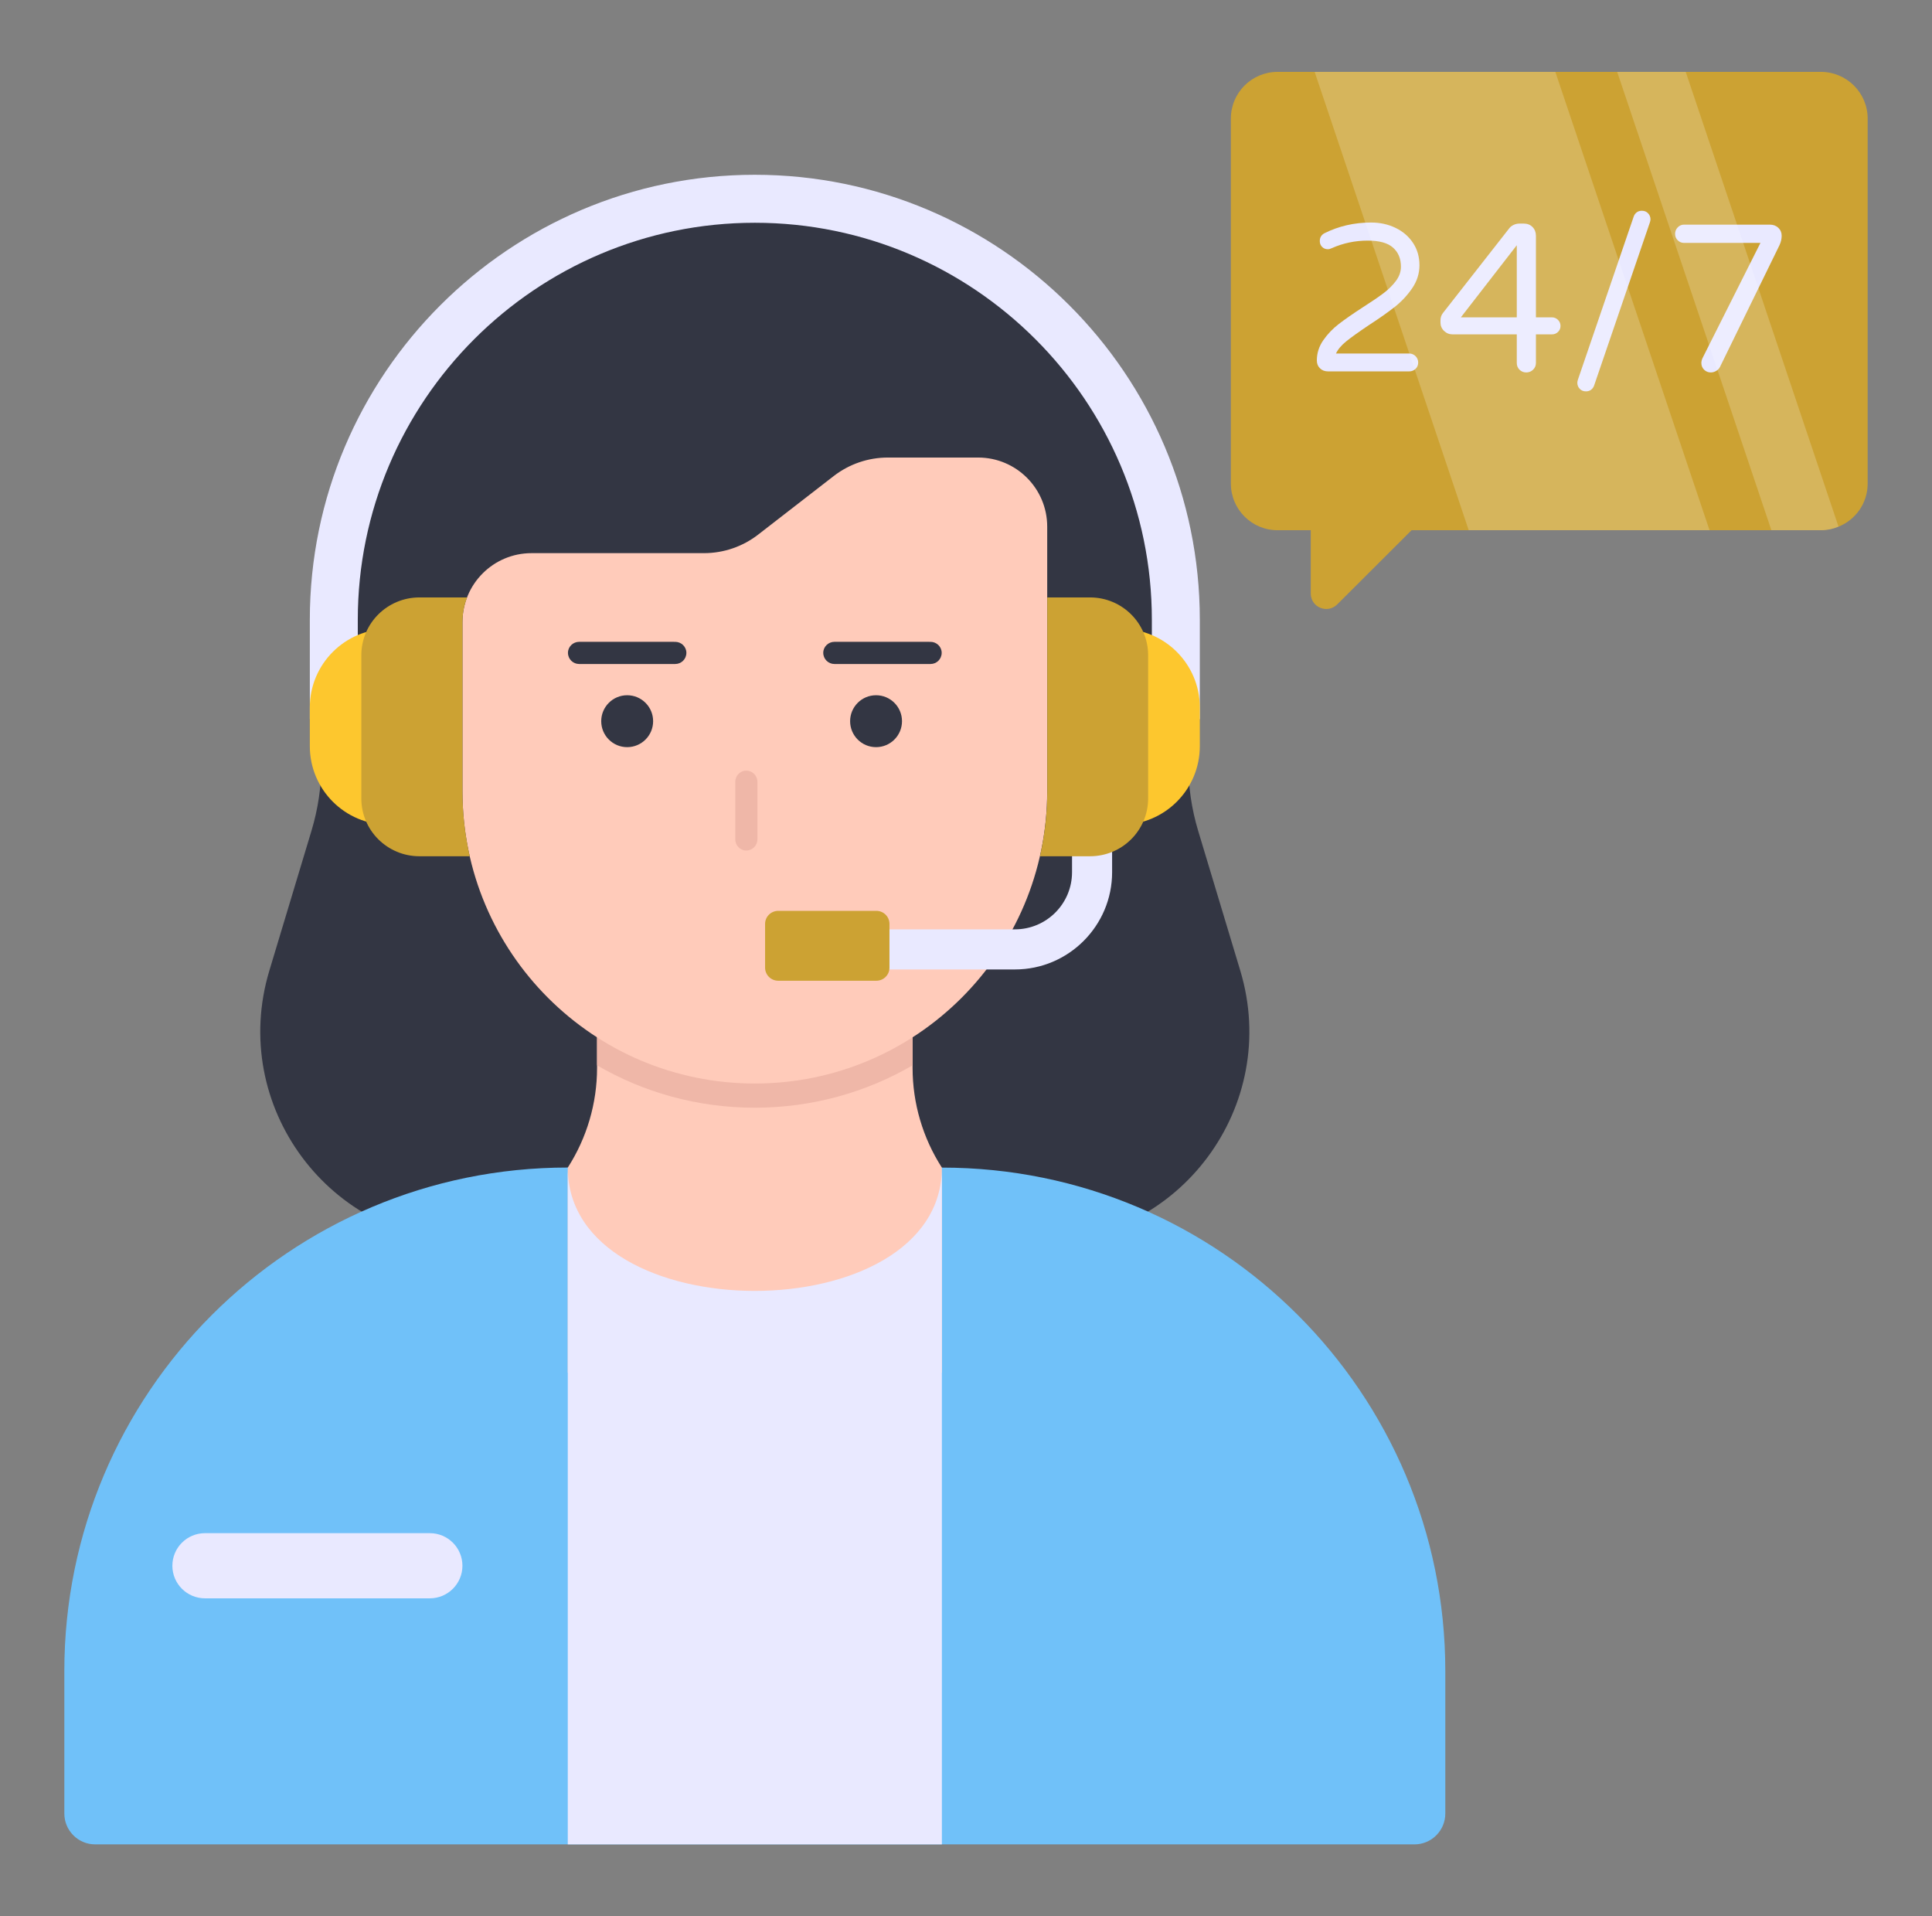<svg width="121" height="120" viewBox="0 0 121 120" fill="none" xmlns="http://www.w3.org/2000/svg">
<rect x="0" y="0" width="121" height="120" fill="#808080" stroke="none"/>
<path d="M65.049 77.781H29.499C20.655 77.781 14.318 69.25 16.87 60.78L19.504 52.037C19.918 50.67 20.13 49.245 20.13 47.816V39.06C20.13 24.068 32.283 11.915 47.276 11.915C62.268 11.915 74.422 24.068 74.422 39.06V47.816C74.422 49.245 74.63 50.67 75.043 52.037L77.677 60.78C80.23 69.25 73.893 77.781 65.049 77.781Z" fill="#333643"/>
<path d="M90.519 104.646V113.564C90.519 114.634 89.654 115.499 88.584 115.499H5.964C4.894 115.499 4.029 114.634 4.029 113.564V104.646C4.029 87.233 18.145 73.113 35.562 73.113L58.989 73.117C76.403 73.117 90.519 87.233 90.519 104.646Z" fill="#70C1F9"/>
<path d="M58.989 73.117V85.954H35.559V73.117C36.756 71.256 37.393 69.089 37.393 66.876V59.453H57.155V66.876C57.155 69.089 57.792 71.256 58.989 73.117Z" fill="#FFCBBA"/>
<path d="M57.155 59.453V66.714C54.247 68.402 50.871 69.367 47.272 69.367C43.673 69.367 40.297 68.402 37.393 66.714V59.453H57.155Z" fill="#EFB7A8"/>
<path d="M58.989 73.117V115.499H35.559V73.117C35.559 83.413 58.989 83.413 58.989 73.117Z" fill="#E9E9FF"/>
<path d="M22.408 45.035V38.815C22.408 25.104 33.563 13.95 47.274 13.95C60.985 13.95 72.14 25.104 72.14 38.815V45.035H75.144V38.815C75.144 23.448 62.641 10.945 47.274 10.945C31.907 10.945 19.404 23.448 19.404 38.815V45.035H22.408Z" fill="#E9E9FF"/>
<path d="M65.586 32.98V49.538C65.586 59.652 57.386 67.852 47.272 67.852C37.16 67.852 28.962 59.654 28.962 49.542V38.966C28.962 36.576 30.9 34.639 33.29 34.639H44.091C45.319 34.639 46.513 34.23 47.484 33.477L52.212 29.813C53.183 29.061 54.377 28.652 55.605 28.652H61.258C63.648 28.652 65.586 30.59 65.586 32.98Z" fill="#FFCBBA"/>
<path d="M63.564 60.709H53.583V58.198H63.564C65.536 58.198 67.141 56.594 67.141 54.621V48.252H69.651V54.621C69.651 57.978 66.92 60.709 63.564 60.709Z" fill="#E9E9FF"/>
<path d="M75.144 44.301V46.726C75.144 49.444 72.941 51.647 70.223 51.647L70.223 39.381C72.941 39.381 75.144 41.584 75.144 44.301Z" fill="#FDC72E"/>
<path d="M71.907 41.035V49.996C71.907 52.004 70.275 53.62 68.268 53.62H65.134C65.427 52.314 65.591 50.943 65.591 49.539V37.412H68.268C70.275 37.412 71.907 39.028 71.907 41.035Z" fill="#CCA233"/>
<path d="M19.404 44.301V46.726C19.404 49.444 21.607 51.647 24.325 51.647L24.325 39.381C21.607 39.381 19.404 41.584 19.404 44.301Z" fill="#FDC72E"/>
<path d="M29.42 53.62H26.27C24.262 53.62 22.63 52.004 22.63 49.996V41.035C22.63 39.028 24.262 37.412 26.27 37.412H29.257C29.061 37.901 28.963 38.424 28.963 38.963V49.539C28.963 50.943 29.126 52.314 29.42 53.62Z" fill="#CCA233"/>
<path d="M55.707 57.858V60.597C55.707 61.048 55.34 61.415 54.888 61.415H48.739C48.284 61.415 47.917 61.048 47.917 60.597V57.858C47.917 57.407 48.284 57.04 48.739 57.04H54.888C55.34 57.04 55.707 57.407 55.707 57.858Z" fill="#CCA233"/>
<path d="M39.279 46.788C40.177 46.788 40.905 46.06 40.905 45.162C40.905 44.265 40.177 43.537 39.279 43.537C38.382 43.537 37.654 44.265 37.654 45.162C37.654 46.06 38.382 46.788 39.279 46.788Z" fill="#333643"/>
<path d="M54.867 46.788C55.765 46.788 56.492 46.06 56.492 45.162C56.492 44.265 55.765 43.537 54.867 43.537C53.969 43.537 53.242 44.265 53.242 45.162C53.242 46.06 53.969 46.788 54.867 46.788Z" fill="#333643"/>
<path d="M47.437 48.96V52.56C47.437 52.941 47.132 53.261 46.735 53.261C46.354 53.261 46.049 52.941 46.049 52.56V48.96C46.049 48.579 46.354 48.259 46.735 48.259C47.132 48.259 47.437 48.579 47.437 48.96Z" fill="#EFB7A8"/>
<path d="M58.276 41.581L52.262 41.581C51.881 41.581 51.56 41.276 51.56 40.879C51.56 40.498 51.88 40.192 52.261 40.192L58.276 40.193C58.657 40.193 58.977 40.498 58.977 40.88C58.977 41.277 58.657 41.582 58.276 41.581Z" fill="#333643"/>
<path d="M42.286 41.581L36.272 41.581C35.891 41.581 35.571 41.276 35.571 40.879C35.571 40.498 35.891 40.192 36.272 40.192L42.286 40.193C42.667 40.193 42.987 40.498 42.988 40.88C42.988 41.277 42.668 41.582 42.286 41.581Z" fill="#333643"/>
<path d="M28.962 98.05C28.962 99.176 28.048 100.09 26.922 100.09H12.836C11.71 100.09 10.795 99.176 10.795 98.05C10.795 96.924 11.71 96.01 12.836 96.01H26.922C28.048 96.01 28.962 96.924 28.962 98.05Z" fill="#E9E9FF"/>
<path d="M116.971 7.428V30.277C116.971 31.506 116.219 32.55 115.146 32.98C114.805 33.126 114.434 33.204 114.044 33.204H88.405L83.751 37.848C83.136 38.462 82.092 38.033 82.092 37.165V33.204H80.014C78.395 33.204 77.088 31.896 77.088 30.277V7.428C77.088 5.809 78.395 4.501 80.014 4.501H114.044C115.653 4.501 116.971 5.809 116.971 7.428Z" fill="#CCA233"/>
<path d="M82.671 23.066C82.539 22.939 82.473 22.774 82.473 22.572C82.473 22.116 82.607 21.695 82.875 21.308C83.143 20.922 83.468 20.582 83.85 20.288C84.231 19.994 84.734 19.645 85.357 19.241C85.893 18.899 86.319 18.609 86.634 18.372C86.95 18.135 87.214 17.876 87.424 17.595C87.635 17.314 87.74 17.016 87.74 16.7C87.74 16.2 87.576 15.802 87.246 15.508C86.917 15.214 86.389 15.067 85.66 15.067C84.87 15.067 84.119 15.225 83.408 15.541C83.32 15.585 83.237 15.607 83.158 15.607C83.018 15.607 82.899 15.559 82.803 15.462C82.706 15.366 82.658 15.243 82.658 15.094C82.658 14.874 82.755 14.712 82.948 14.606C83.843 14.159 84.817 13.935 85.871 13.935C86.432 13.935 86.944 14.047 87.404 14.271C87.865 14.494 88.23 14.808 88.497 15.212C88.765 15.616 88.899 16.081 88.899 16.608C88.899 17.126 88.748 17.606 88.445 18.049C88.142 18.493 87.78 18.881 87.358 19.215C86.937 19.548 86.389 19.935 85.713 20.373C85.098 20.786 84.635 21.117 84.323 21.368C84.012 21.618 83.794 21.874 83.672 22.138H88.254C88.412 22.138 88.546 22.193 88.655 22.302C88.765 22.412 88.82 22.546 88.82 22.704C88.82 22.862 88.765 22.994 88.655 23.099C88.546 23.204 88.412 23.257 88.254 23.257H83.171C82.969 23.257 82.803 23.193 82.671 23.066Z" fill="#E9E9FF"/>
<path d="M95.166 23.152C95.052 23.038 94.995 22.897 94.995 22.73V20.939H90.98C90.769 20.939 90.589 20.867 90.439 20.722C90.29 20.578 90.216 20.4 90.216 20.189V20.07C90.216 19.886 90.269 19.728 90.374 19.597L94.508 14.317C94.578 14.22 94.672 14.143 94.791 14.086C94.91 14.029 95.035 14.001 95.166 14.001H95.43C95.658 14.001 95.842 14.073 95.983 14.218C96.123 14.363 96.194 14.545 96.194 14.764V19.873H97.194C97.343 19.873 97.471 19.926 97.576 20.031C97.681 20.136 97.734 20.264 97.734 20.413C97.734 20.562 97.681 20.687 97.576 20.788C97.471 20.889 97.343 20.939 97.194 20.939H96.194V22.73C96.194 22.897 96.134 23.038 96.016 23.152C95.897 23.265 95.754 23.323 95.588 23.323C95.421 23.323 95.281 23.265 95.166 23.152ZM91.493 19.873H94.995V15.357L91.493 19.873Z" fill="#E9E9FF"/>
<path d="M98.938 24.35C98.838 24.244 98.787 24.117 98.787 23.968C98.787 23.915 98.8 23.849 98.826 23.77L102.316 13.566C102.35 13.461 102.412 13.373 102.5 13.303C102.588 13.233 102.698 13.198 102.829 13.198C102.987 13.198 103.117 13.25 103.217 13.356C103.318 13.461 103.369 13.588 103.369 13.737C103.369 13.79 103.356 13.856 103.329 13.935L99.84 24.139C99.805 24.244 99.743 24.332 99.656 24.402C99.568 24.473 99.458 24.508 99.327 24.508C99.169 24.508 99.039 24.455 98.938 24.35Z" fill="#E9E9FF"/>
<path d="M106.726 23.152C106.612 23.038 106.555 22.897 106.555 22.73C106.555 22.625 106.582 22.519 106.634 22.414L110.255 15.212H105.475C105.317 15.212 105.183 15.157 105.074 15.047C104.964 14.938 104.91 14.804 104.91 14.646C104.91 14.488 104.964 14.352 105.074 14.238C105.183 14.124 105.317 14.067 105.475 14.067H110.847C111.058 14.067 111.234 14.133 111.374 14.264C111.514 14.396 111.585 14.563 111.585 14.764C111.585 14.957 111.541 15.151 111.453 15.344L107.714 22.994C107.661 23.09 107.582 23.169 107.477 23.231C107.371 23.292 107.262 23.323 107.147 23.323C106.981 23.323 106.841 23.265 106.726 23.152Z" fill="#E9E9FF"/>
<g opacity="0.2">
<path d="M107.068 33.204H91.985L82.336 4.501H97.41L107.068 33.204Z" fill="white"/>
<path d="M115.146 32.98C114.805 33.126 114.434 33.204 114.044 33.204H110.941L101.283 4.501H105.576L115.146 32.98Z" fill="white"/>
</g>
</svg>
